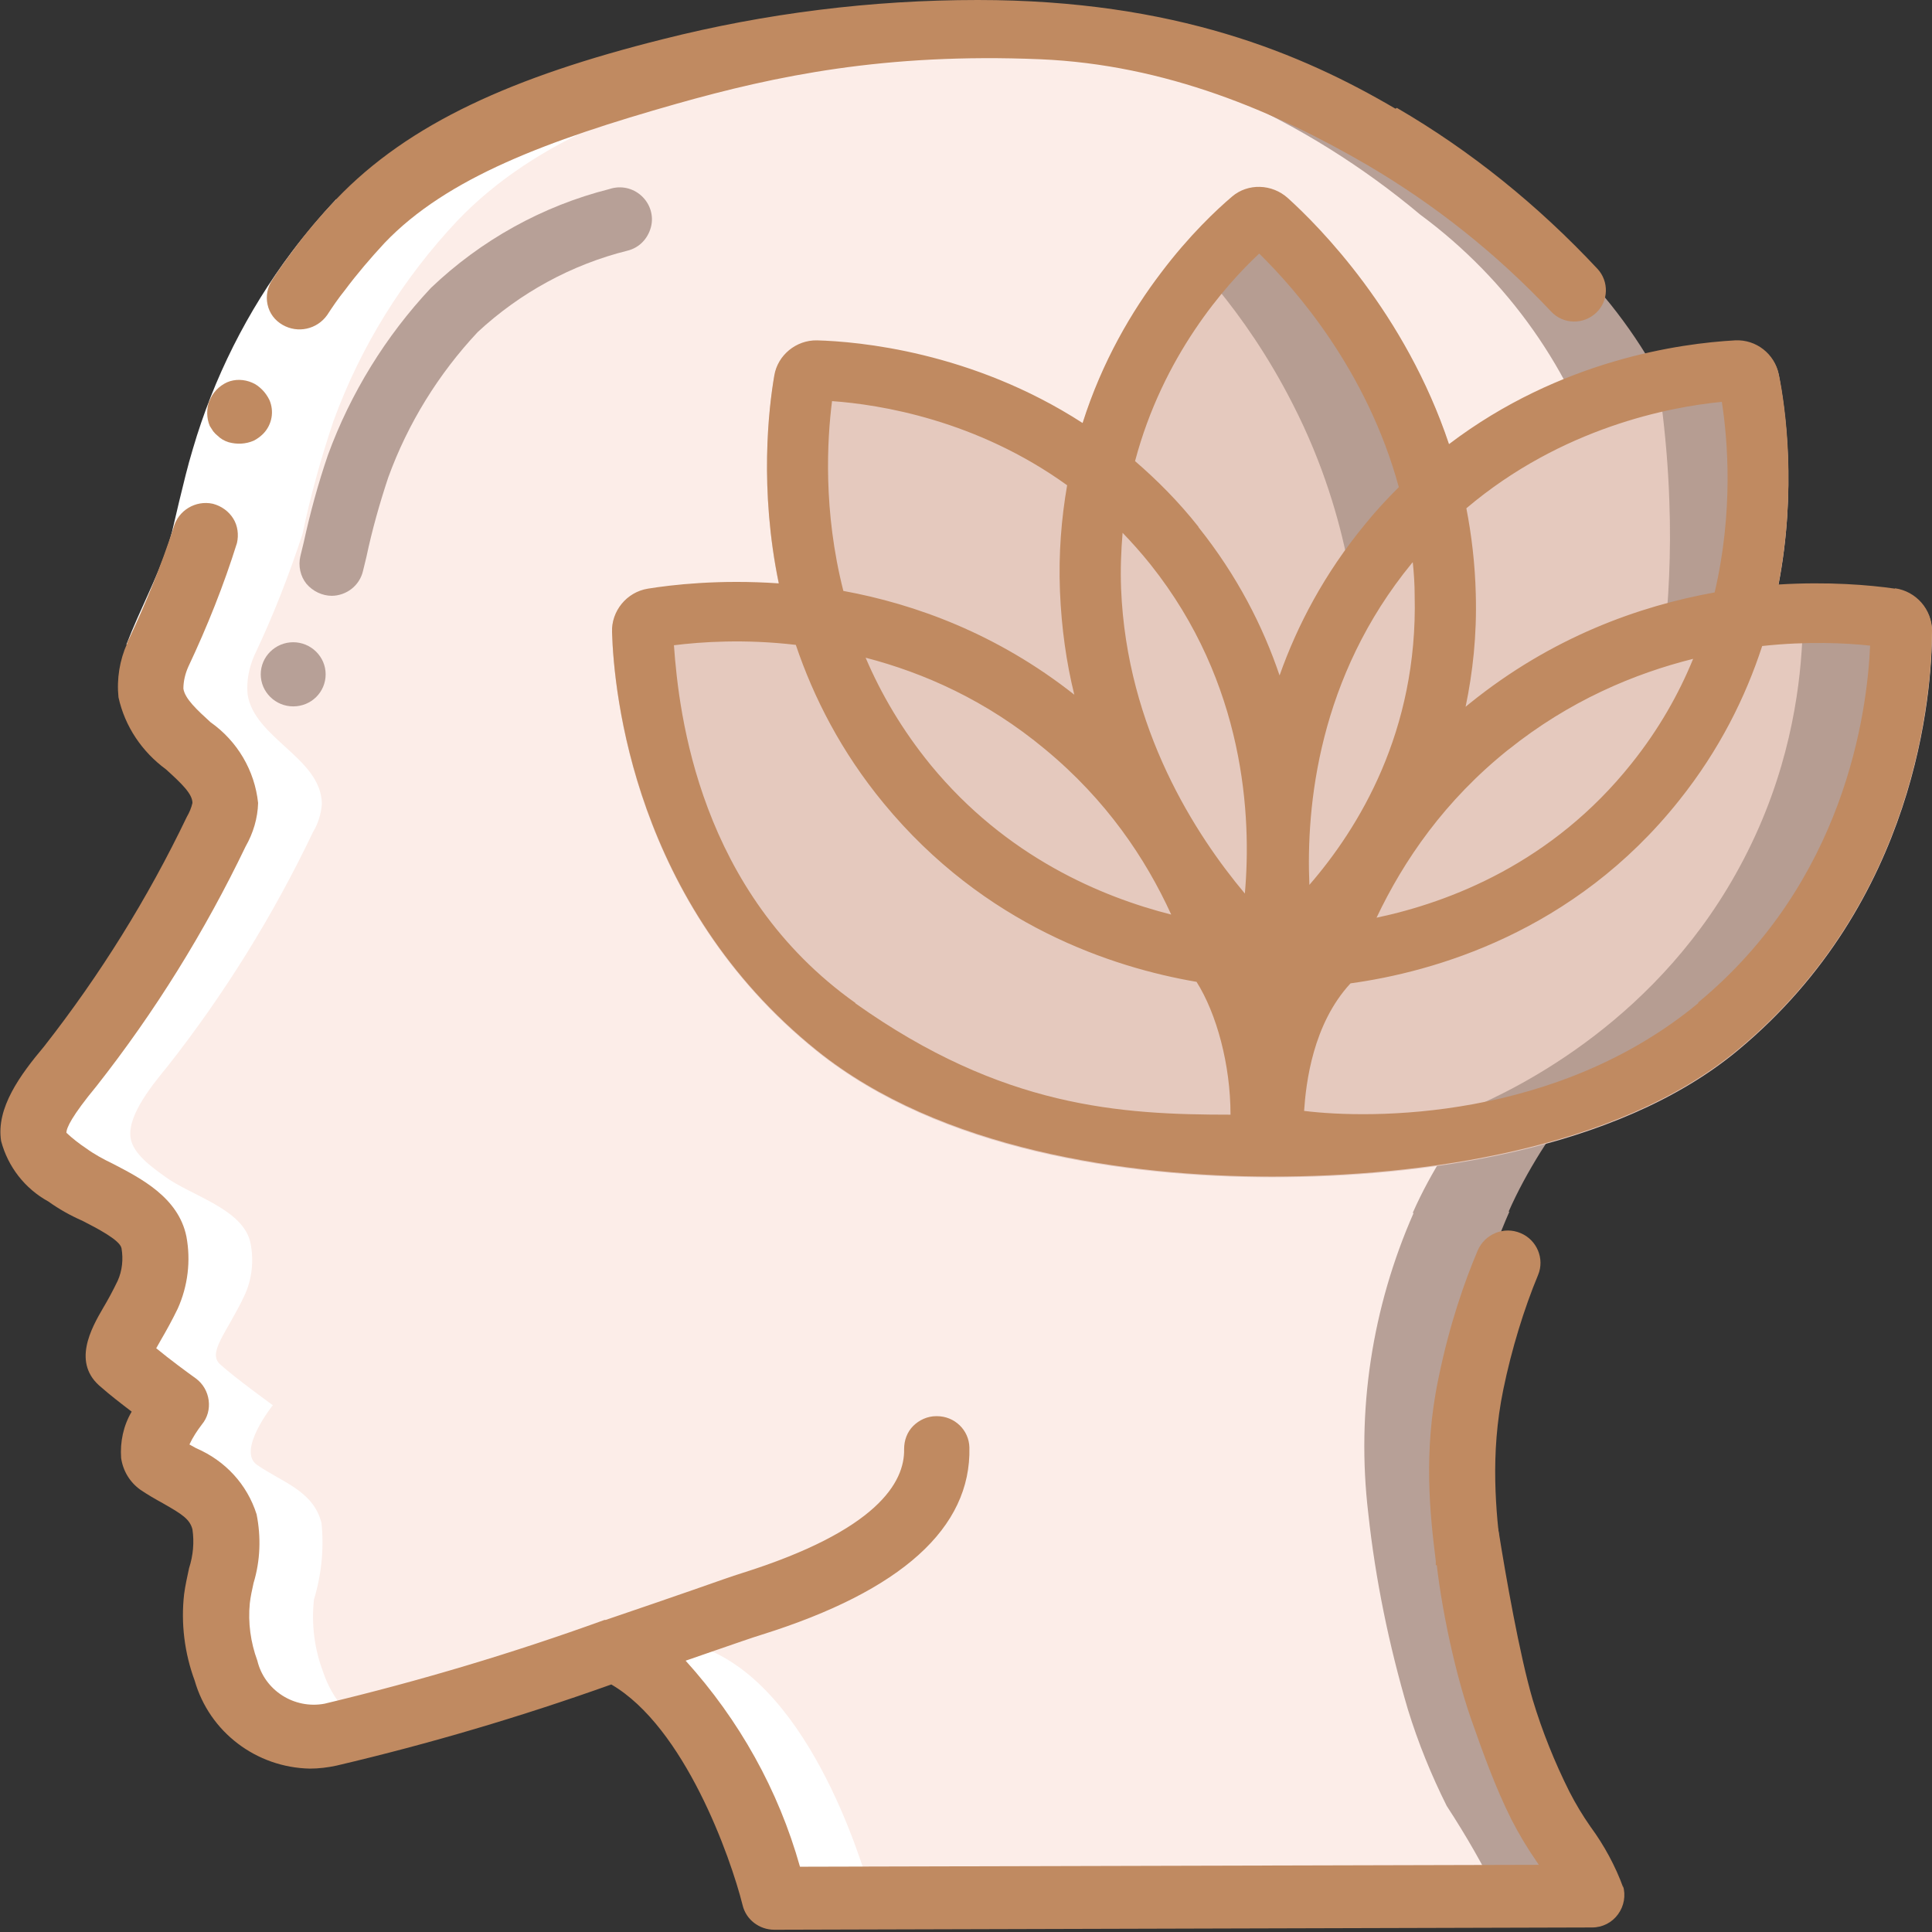 <?xml version="1.0" encoding="UTF-8"?><svg id="uuid-7f3065b0-885f-4415-b460-ac36babe174b" xmlns="http://www.w3.org/2000/svg" width="512" height="512" viewBox="0 0 512 512"><rect x="0" y="0" width="512" height="512" fill="#333333" stroke="none"/><defs><style>.uuid-306aa934-2fc7-44c4-ba24-a703555d6c08{fill:#b7a097;}.uuid-306aa934-2fc7-44c4-ba24-a703555d6c08,.uuid-4915508a-887a-4396-aa54-16982a53c8a7,.uuid-80d22b6b-89ec-4741-9737-687c0b79c284,.uuid-5e956812-8caf-4fa2-b977-92199879b9e0,.uuid-3ae0b0ab-79dc-4729-bdc4-e5e33a78b04c,.uuid-ae89633d-7b2c-4b2b-95c0-944e7ffb63c2{stroke-width:0px;}.uuid-4915508a-887a-4396-aa54-16982a53c8a7{fill:#fcede8;}.uuid-80d22b6b-89ec-4741-9737-687c0b79c284{fill:#e5c9be;}.uuid-5e956812-8caf-4fa2-b977-92199879b9e0{fill:#fff;}.uuid-3ae0b0ab-79dc-4729-bdc4-e5e33a78b04c{fill:#c08a61;}.uuid-ae89633d-7b2c-4b2b-95c0-944e7ffb63c2{fill:#a38b7f;opacity:.7;}</style></defs><g id="uuid-59a055fe-849d-4490-9549-da495d76052e"><g id="uuid-4cef4e42-d72c-494c-9d95-16f08578637a"><g id="uuid-06ec59c4-43de-4bd3-8d44-eef809ddfed8"><path class="uuid-306aa934-2fc7-44c4-ba24-a703555d6c08" d="m400,321.1c-11,25-15.2,52.4-12,79.5,1.9,17.6,5.5,35,10.5,52,2.7,8.8,6.2,17.4,10.3,25.6,5.1,7.8,9.7,15.8,13.8,24.2l-216.7.6h0c-.7-2.6-13.7-52.9-42.6-65.8-5.4,1.9-11,3.8-16.8,5.7-19.2,6.6-38.7,12.2-58.4,16.8-5.4,1.3-11.2.5-16.1-2.2-5.6-3.4-9.7-8.6-11.7-14.8-2.3-6.1-3.1-12.6-2.4-19.1,2-6.6,2.7-13.5,2-20.3-2.2-8.6-10.5-10.8-17.1-15.4-5.4-3.8,4.2-15.8,4.2-15.8,0,0-10.2-7.4-13.8-10.7-3.8-3.1,1.6-8.4,6.3-18.4,2-4.3,2.5-9.2,1.6-13.8-1.8-9.1-15.8-12.6-22.7-17.7-3.3-2.4-8.5-6-9.1-10.3-.9-6.1,6.3-14.6,9.8-18.9,15.1-19.2,28-40,38.5-62,1.4-2.3,2.2-4.9,2.4-7.6-.2-12.2-18-17.3-19.7-29.1-.3-3.5.4-7,1.8-10.2,5-10.5,9.2-21.3,12.8-32.3,2.1-10.1,4.9-20.1,8.2-29.9,7.2-19.7,18.4-37.7,32.8-53,21.1-22.1,52.4-33.1,81.9-38.9,26.3-5.7,52.9-9.5,79.7-11.5.9,0,1.7,0,2.6-.2,55.2-2.7,98.9,15.8,141.7,49,23.3,17.2,40.4,41.5,48.6,69.1,6.3,22.8,9.2,46.4,8.7,70.1-.2,23.4-7.1,46.2-19.9,65.8-12.9,20.1-29.7,37.5-39.4,59.5Z"/><path class="uuid-5e956812-8caf-4fa2-b977-92199879b9e0" d="m373.4,321.5c-11,25-15.2,52.4-12,79.5,1.9,17.6,5.5,35,10.5,52,2.7,8.8,6.2,17.4,10.3,25.6,5.1,7.8,9.7,15.8,13.8,24.2l-166,.4h-24.8c-.6-2.2-11-42.4-33.8-60.2-2.7-2.1-5.7-4-8.8-5.4-.3,0-.4.2-.7.3-5.2,1.8-10.6,3.6-16.1,5.5,0,0-.3-.2-.3-.3-2.6-2.2-5.6-4.1-8.7-5.5-14.6,5-31.4,10.6-46.8,15.1-6.6,2-12.9,3.7-18.6,5.1-5.6-3.4-9.7-8.6-11.7-14.8-2.3-6.1-3.1-12.6-2.4-19.1,2-6.6,2.7-13.5,2-20.3-2.2-8.6-10.5-10.8-17.1-15.4-5.4-3.8,4.2-15.8,4.2-15.8,0,0-10.2-7.4-13.8-10.7-3.8-3.1,1.6-8.4,6.3-18.4,2-4.3,2.5-9.2,1.6-13.8-1.8-9.1-15.8-12.6-22.7-17.7-3.3-2.4-8.5-6-9.1-10.3-.9-6.1,6.3-14.6,9.8-18.9,15.1-19.2,28-40,38.5-62,1.4-2.3,2.2-4.9,2.4-7.6-.2-12.2-18-17.3-19.7-29.1-.3-3.5.4-7,1.8-10.2,5-10.5,9.2-21.3,12.8-32.3,2.1-10.1,4.9-20.1,8.2-29.9,7.2-19.7,18.4-37.7,32.8-53,21.1-22.1,52.4-33.1,81.9-38.9,26.3-5.7,52.9-9.5,79.7-11.5,3.9.3,7.7.6,11.4,1.1,39.5,5.6,76.6,22.2,107,47.7,23.3,17.2,40.4,41.5,48.6,69.1,6.3,22.8,9.2,46.4,8.7,70.1-.2,23.4-7.1,46.2-19.9,65.8-12.9,20.1-29.7,37.5-39.4,59.5Z"/><path class="uuid-4915508a-887a-4396-aa54-16982a53c8a7" d="m374.6,321.5c-11,25-15.2,52.4-12,79.5,1.9,17.6,5.5,35,10.5,52,2.7,8.8,6.2,17.4,10.3,25.6,5.1,7.8,9.7,15.8,13.8,24.2l-166,.4c-.9-3.2-14-52.8-42.6-65.6-5.1,1.8-10.4,3.6-16,5.4-.3.2-.6.3-.9.3-2.6-2.2-5.5-4.1-8.6-5.5-.2,0-.3-.2-.4-.3-5.1,1.8-10.5,3.6-16.1,5.5-16.8,5.6-34.9,11.2-49.4,14.8-2.3-1.3-4.4-3.1-6.1-5.1-2.5-2.8-4.3-6.1-5.5-9.7-2.3-6.1-3.1-12.6-2.4-19.1,2-6.6,2.7-13.5,2-20.3-2.2-8.6-10.5-10.8-17.1-15.4-5.4-3.8,4.2-15.8,4.2-15.8,0,0-10.2-7.4-13.8-10.7-3.8-3.1,1.6-8.4,6.3-18.4,2-4.3,2.5-9.2,1.6-13.8-1.8-9.1-15.8-12.6-22.7-17.7-3.3-2.4-8.5-6-9.1-10.3-.9-6.1,6.3-14.6,9.8-18.9,15.1-19.2,28-40,38.5-62,1.4-2.3,2.2-4.9,2.4-7.6-.2-12.2-18-17.3-19.7-29.1-.3-3.5.4-7,1.8-10.2,5-10.5,9.2-21.3,12.8-32.3,2.1-10.1,4.9-20.1,8.2-29.9,7.2-19.7,18.4-37.7,32.8-53,21.1-22.1,52.4-33.1,81.9-38.9,21.9-4.7,44-8.2,66.3-10.4,39.5,5.6,76.6,22.2,107,47.7,23.3,17.2,40.4,41.5,48.6,69.1,6.3,22.8,9.2,46.4,8.7,70.1-.2,23.4-7.1,46.2-19.9,65.8-12.9,20.1-29.7,37.5-39.4,59.5Z"/><path class="uuid-5e956812-8caf-4fa2-b977-92199879b9e0" d="m33.5,170.8c3.6-9.3,8-17.4,10.7-25.4.7-2,1.3-3.9,1.7-5.8l1.6-6.8c1.1-4.5,2.2-9.2,3.6-13.8,5.5-18.8,14.4-36.5,26.2-52.2,3.7-4.9,7.6-9.5,11.8-14l12.6,11.7c-3.7,3.9-7.2,8.1-10.5,12.4-10.5,14.1-18.5,29.9-23.4,46.7-1.2,4.3-2.3,8.6-3.3,13.1l-1.6,6.8c-.6,2.6-1.4,5.1-2.2,7.5-3.4,9.6-7.9,17.9-10.9,25.9l-16.1-6.1Z"/><g id="uuid-6a2a522f-41d0-4ab6-8fe7-7d3ebffa6f40"><path class="uuid-3ae0b0ab-79dc-4729-bdc4-e5e33a78b04c" d="m55.5,106.1c-.8,2.2-.8,4.7.1,6.8l.9,1.4c.4.5.8.9,1.2,1.2.4.4.8.7,1.3,1,.5.3,1,.5,1.6.7,2.2.6,4.5.5,6.6-.4,1-.5,1.8-1.1,2.6-1.9,2.3-2.4,2.9-5.9,1.6-8.9-.5-1-1.1-1.9-1.9-2.7-.8-.8-1.7-1.5-2.7-1.9-2.1-.9-4.5-1-6.6-.1-2.2,1-3.9,2.8-4.7,5Z"/><path class="uuid-3ae0b0ab-79dc-4729-bdc4-e5e33a78b04c" d="m430.2,500.3c-2.1-5.8-5.1-11.3-8.7-16.2-2.1-3-3.9-6-5.6-9.3-3.9-7.8-7.2-16-9.7-24.3-3.5-11.9-7.2-33.1-9-44.4-.7-4.3-4.6-7.4-8.9-7.2-5.2.2-8.5,4.8-8.1,9.9.9,13.4,5,33.4,9.6,46.6,3.2,9.1,6.4,18.1,10.7,26.7,2,3.9,4.2,7.6,6.7,11.2l.6.9-195.8.5c-5.7-20.3-16.1-38.9-30.3-54.6l7.8-2.7c5.8-2,10.1-3.5,12.4-4.2,37-11.6,55.5-28.3,55-49.6-.1-4.6-3.9-8.3-8.6-8.3h-.2c-2.3,0-4.5,1-6.1,2.6-1.6,1.6-2.4,3.8-2.4,6.1.2,8.8-7.1,21.6-43,32.9-2.3.7-6.8,2.3-12.8,4.4-6.4,2.2-14.4,5-23.3,8,0,0-.2,0-.3,0-24.3,8.8-49.1,16.2-74.2,22.2-8,1.5-15.9-3.5-17.8-11.4-1.8-4.9-2.5-10.1-2-15.2.2-1.8.6-3.6,1-5.4,1.8-5.9,2-12.2.8-18.2-2.5-7.9-8.3-14.2-16-17.5l-1.8-1c.9-1.9,2-3.6,3.3-5.3,1.5-1.8,2.1-4.1,1.8-6.4-.3-2.3-1.5-4.4-3.4-5.8-2.1-1.5-7-5.1-10.5-8,.4-.7.9-1.6,1.3-2.3,1.4-2.4,2.9-5.1,4.4-8.2,2.7-6,3.5-12.7,2.3-19.1-2.1-10.4-12.2-15.5-19.5-19.3-2.5-1.2-4.9-2.5-7.1-4.1-1.8-1.2-3.6-2.6-5.2-4.1,0-1.3,1.4-4.4,8-12.4,15.5-19.7,28.7-41,39.5-63.5,2-3.5,3.2-7.5,3.3-11.5-.9-8.6-5.5-16.4-12.6-21.4-3.5-3.2-6.8-6.2-7.2-8.9,0-2,.5-4,1.3-5.8h0c5-10.6,9.4-21.6,12.9-32.8.5-2.2.2-4.6-1-6.5-1.2-1.9-3.1-3.3-5.4-3.9-4.6-1-9.2,1.8-10.4,6.3-3.3,10.1-7.3,19.9-11.8,29.5-.2.3-.3.6-.4.9,0,0,0,.2-.1.3h0s0,0,0,0c-2,4.5-2.8,9.4-2.3,14.3,1.7,7.7,6.2,14.4,12.6,19.1,4.2,3.8,7,6.5,7,8.9-.3,1.3-.8,2.5-1.5,3.7-10.3,21.5-23,41.9-37.8,60.8-6.3,7.5-12.8,16.3-11.4,25.1,1.8,6.8,6.3,12.6,12.5,16,2.8,2,5.8,3.7,9,5.1,3.7,1.9,10,5.1,10.4,7.3.5,2.9.2,5.9-1,8.6-1.3,2.7-2.6,5.1-3.8,7.1-3.2,5.5-8.5,14.8-.5,21.2,1.9,1.7,5.1,4.2,8,6.4-2.2,3.7-3.1,8-2.8,12.3.5,3.4,2.3,6.4,5.1,8.4,1.9,1.3,4,2.5,6,3.6,5.1,2.9,7.1,4.2,7.8,6.9.5,3.4.2,6.9-.9,10.3-.5,2.3-1,4.6-1.3,6.8-.9,7.8.1,15.7,2.8,23,3.9,13.6,16.3,23,30.5,23.3,2.4,0,4.8-.3,7.1-.8,24.7-5.8,49-13,72.8-21.5,19.4,11.3,31.6,45.7,34.8,58.5.9,3.8,4.4,6.5,8.4,6.5h0s216.7-.6,216.7-.6c2.8,0,5.3-1.3,6.9-3.5s2.1-5,1.3-7.6ZM38.1,355.2h0c0,0,.2.2.3.2l-.3-.2Z"/></g><path class="uuid-306aa934-2fc7-44c4-ba24-a703555d6c08" d="m77.7,187.2c4.8,0,8.6-3.8,8.6-8.5s-3.9-8.5-8.6-8.5-8.6,3.8-8.6,8.5,3.9,8.5,8.6,8.5Z"/><path class="uuid-306aa934-2fc7-44c4-ba24-a703555d6c08" d="m88,157.9c-2.6,0-5.1-1.2-6.8-3.2-1.6-2-2.2-4.7-1.6-7.3l.9-3.7c1.7-7.8,3.8-15.5,6.4-23.1,6-16.4,15.3-31.5,27.3-44.3,13.2-12.6,29.5-21.7,47.3-26.2,3-1,6.2-.3,8.5,1.8,2.3,2.1,3.3,5.3,2.5,8.3s-3,5.4-6.1,6.2c-14.9,3.7-28.6,11.2-39.8,21.6-10.4,11.1-18.5,24.2-23.7,38.5-2.3,6.9-4.3,14-5.8,21.1l-.9,3.7c-.9,3.9-4.4,6.6-8.4,6.6Z"/></g><path class="uuid-80d22b6b-89ec-4741-9737-687c0b79c284" d="m512,167.3c0,16.1-3.9,71.6-51.5,111.1-32.3,26.8-84.6,33.6-123.4,33.6s-88-7.2-120.6-33.4c-48.4-38.9-53.8-94.7-54.3-110.9-.2-5.6,3.9-10.6,9.5-11.5,6.3-1.1,18.9-2.6,34.7-1.4-5.2-25.1-2.7-46.3-1.2-55.1.9-5.4,5.8-9.4,11.3-9.3,10.8.3,41,2.9,70.4,21.9,5.2-16.3,13.1-29.6,20.7-39.7,7.6-10,14.9-16.8,18.9-20.3,4.2-3.6,10.6-3.5,14.8.4,8.4,7.6,31.1,30.5,42.7,65.2,29.6-22.4,61.4-26.7,75.8-27.5,5.6-.3,10.5,3.6,11.6,9,1.7,8.8,4.8,30.3-.1,55.7,13.1-.9,24,.1,30.9,1.1,5.6.8,9.8,5.6,9.8,11.2Z"/><path class="uuid-ae89633d-7b2c-4b2b-95c0-944e7ffb63c2" d="m322.6,76.4l10.2-11.2c6.3,6.1,13.4,13.9,20.1,23.6,10.5,15.2,16.6,29.8,20.1,40.9l-15.8,19.4c-2.3-11.3-6.4-26-14.6-42-6.5-12.8-13.7-23-20.1-30.8Z"/><path class="uuid-ae89633d-7b2c-4b2b-95c0-944e7ffb63c2" d="m440.3,107.1c5.8-2,11.5-3.9,17.3-5.9h3.7c1.5,8.5,2.6,18.3,2.9,29.2.3,13.7-.7,25.9-2.3,36.1-7,1.2-14,2.5-20.9,3.7,1.2-11,1.9-23.5,1.4-37.2-.3-9.3-1.1-18-2.1-25.9Z"/><path class="uuid-ae89633d-7b2c-4b2b-95c0-944e7ffb63c2" d="m477.6,170h24.7c-.9,13.2-4.7,41.5-24.7,69.3-30.8,42.8-77.3,52.5-88,54.5,12.8-5.5,50.5-23.7,72.5-66.1,11.9-22.8,14.8-44.1,15.5-57.6Z"/><path class="uuid-3ae0b0ab-79dc-4729-bdc4-e5e33a78b04c" d="m502.2,156c-6.9-1-17.8-1.9-30.9-1.1,4.9-25.4,1.9-47,.1-55.7-1.1-5.4-6-9.3-11.6-9-14.4.8-46.3,5.1-75.8,27.5-11.6-34.7-34.3-57.6-42.7-65.2-4.2-3.8-10.6-4-14.8-.4-4,3.4-11.3,10.2-18.9,20.3-7.6,10-15.5,23.3-20.7,39.7-29.4-19-59.6-21.6-70.4-21.9-5.5-.1-10.4,3.9-11.3,9.3-1.5,8.7-4,30,1.2,55.1-15.9-1.1-28.5.4-34.7,1.4-5.6.9-9.7,5.9-9.5,11.5.5,16.2,5.9,72,54.3,110.9,32.6,26.2,82,33.4,120.6,33.4s91.1-6.8,123.4-33.6c47.6-39.4,51.4-95,51.5-111.1,0-5.6-4.2-10.4-9.8-11.2Zm-111.1,1.5c-.2-8-1.1-15.6-2.5-22.8,25.4-21.5,54.1-26.9,67.7-28.2,1.6,10.2,3.1,29.1-1.9,50.5-20,3.6-43.1,11.8-64.9,29.4-.4.3-.7.6-1.1.9,1.9-9.1,3-19,2.7-29.7Zm8.6,41.2c16.2-13,33.4-20.2,49-24.1-3.8,9.3-9.1,18.7-16.3,27.7-21,26.4-48.2,36.8-67.6,40.9,7.2-15.2,18.1-31.1,35-44.6Zm-25.3-49.7c.3,2.9.5,5.8.5,8.8.9,36.1-14.9,61.7-27.9,76.7-.9-20.9,2.4-55.1,27.2-85.3,0,0,.1-.1.2-.2Zm-63.9,93.4c-18.6-4.7-43.8-15.3-63.8-39.6-7.6-9.3-13.2-18.9-17.3-28.5,15.4,4,32,11.3,47.6,24.3,16.2,13.4,26.6,28.9,33.4,43.8Zm-90-136.1c12.7.9,38.3,5,62.3,22.3-1.5,8.7-2.3,18-1.9,28.1.4,9.7,1.7,18.9,3.8,27.4-20.4-16.1-42.1-24-61.2-27.5-5.4-21.2-4.3-40.1-3-50.3Zm6.2,159.5c-41.4-29.4-46.8-76.5-48.1-94.8,7.2-.9,18.7-1.7,32.3-.1,4.7,13.9,12,28.3,23.3,42,26.7,32.4,60.7,43.5,82.9,47.3,5.3,8.4,9,21.9,9,35.2-29.1,0-60.4-1.8-99.4-29.5Zm103.2-29c-13-15.5-31.3-43.6-32.8-80.8-.2-5.1,0-10,.4-14.8,2.5,2.6,5,5.4,7.4,8.4,25.1,31.5,26.8,66.9,25,87.2Zm-12.3-97.2c-5.3-6.7-11-12.4-16.8-17.4,7.4-27.9,23.8-46.5,32.9-55,9.8,9.6,28.6,31.1,37,61.9-3.1,3.1-6.1,6.3-9,9.9-10.7,13-17.9,26.7-22.6,40-4.4-13-11.2-26.4-21.5-39.3Zm132.5,126.2c-37.6,31.2-86.9,30.8-104.5,28.6.5-7.4,2.3-23,12.3-33.8,21.8-3,59.2-13.4,87.1-48.5,10.7-13.4,17.6-27.4,22-40.9,12-1.3,22.1-.8,28.6-.1-.8,18.1-6.8,62.5-45.6,94.6Z"/><path class="uuid-3ae0b0ab-79dc-4729-bdc4-e5e33a78b04c" d="m369.8,28.8C345.1,14.3,311.5,0,259.1,0c-28.1,0-56.2,3.5-83.5,10.4-39.5,9.9-67.2,22.2-86.5,42.4,0,0,0,0,0,0-4.2,4.4-8.1,9-11.7,13.9-1.8,2.4-3.6,4.9-5.2,7.4-1.3,1.9-1.8,4.3-1.3,6.6.5,2.3,1.9,4.2,4,5.4,4,2.3,9.1,1.2,11.8-2.6,1.5-2.3,3-4.5,4.7-6.6,3.2-4.3,6.8-8.5,10.5-12.5h0c16.5-17.3,43.2-27.2,77.4-36.9,26.2-7.4,55.2-13.5,96.3-11.8,33.4,1.4,62.5,13.9,86.7,28,17.9,10.5,34.3,23.5,48.8,38.9,3.2,3.4,8.6,3.5,12,.2h0c3.2-3.1,3.3-8.2.3-11.5-15.8-16.9-33.6-31.3-53.2-42.7Z"/><path class="uuid-3ae0b0ab-79dc-4729-bdc4-e5e33a78b04c" d="m380.5,414.9v-1.2c-1.5-12.2-3.4-28.8.7-48.4,3-14.7,7.1-26.1,10.4-33.9,1.9-4.4,7-6.5,11.4-4.6h0c4.3,1.8,6.4,6.8,4.6,11.1-3.7,8.9-7,19.6-9.2,30.3-3.6,17.4-1.9,32.7-.6,43.8v1.2c.1,0-17.3,1.6-17.3,1.6Z"/></g></g></svg>